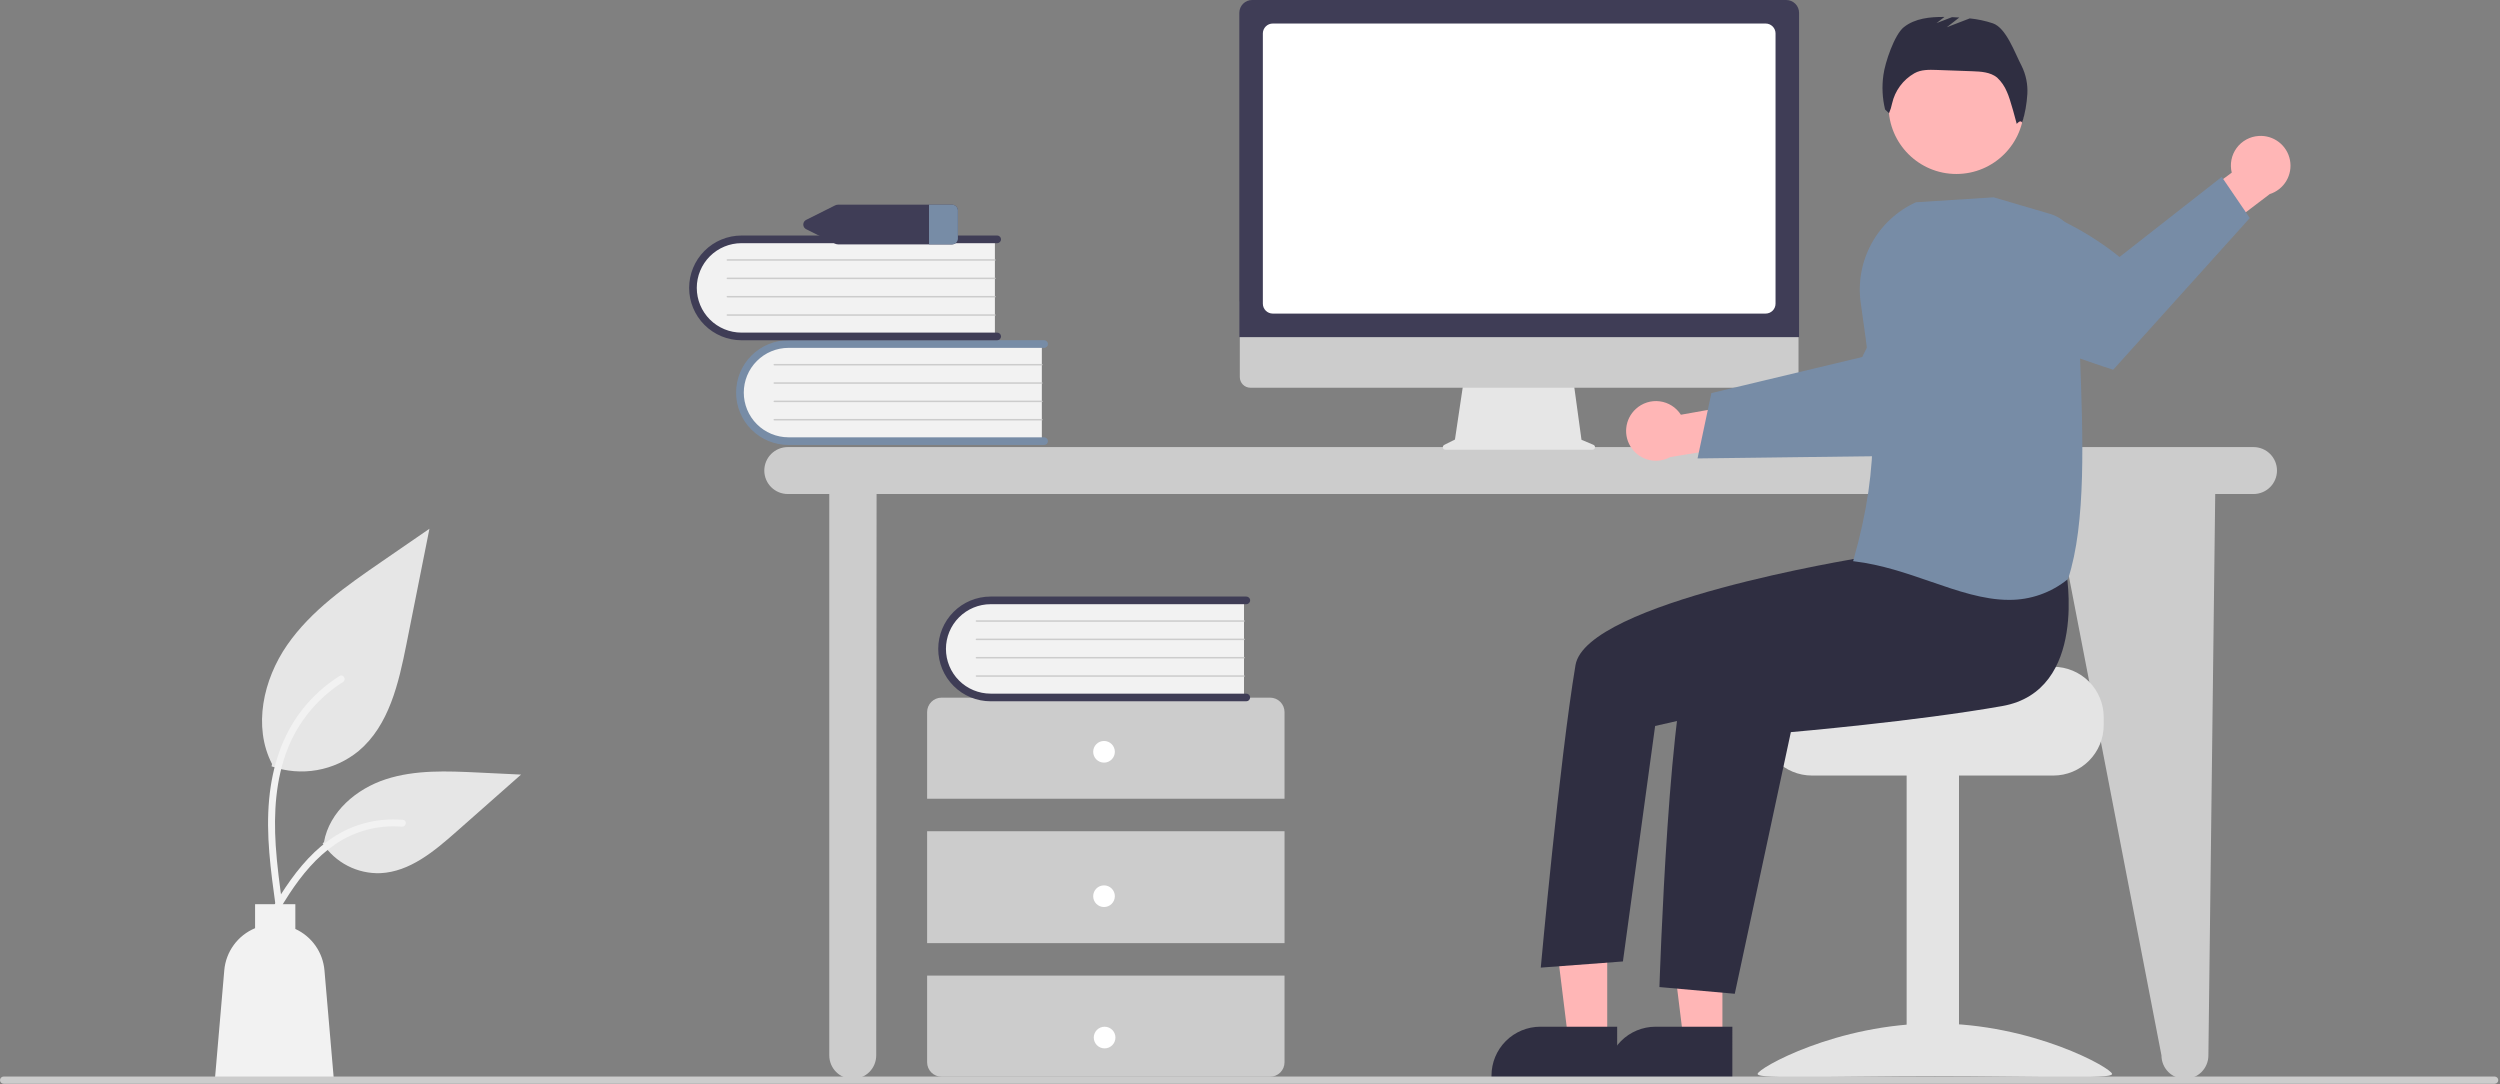 <svg width="980" height="425" viewBox="0 0 980 425" fill="none" xmlns="http://www.w3.org/2000/svg">
<rect x="0" y="0" width="980" height="425" fill="#808080" stroke="none"/>
<g clip-path="url(#clip0_201_92)">
<path d="M883.381 175.258H308.805C306.366 175.258 304.026 176.227 302.301 177.952C300.576 179.677 299.606 182.017 299.606 184.457C299.606 186.896 300.576 189.236 302.301 190.961C304.026 192.686 306.366 193.656 308.805 193.656H325.08V413.721C325.08 416.161 326.05 418.501 327.775 420.226C329.5 421.951 331.84 422.92 334.279 422.92C336.719 422.92 339.059 421.951 340.784 420.226C342.509 418.501 343.478 416.161 343.478 413.721L343.618 193.656H804.774L847.294 413.721C847.294 416.161 848.263 418.501 849.988 420.226C851.713 421.951 854.053 422.92 856.492 422.92C858.932 422.92 861.272 421.951 862.997 420.226C864.722 418.501 865.691 416.161 865.691 413.721L868.368 193.656H883.381C885.821 193.656 888.161 192.686 889.886 190.961C891.611 189.236 892.58 186.896 892.58 184.457C892.58 182.017 891.611 179.677 889.886 177.952C888.161 176.227 885.821 175.258 883.381 175.258V175.258Z" fill="#CCCCCC"/>
<path d="M408.401 134.269V173.223H310.804C308.247 173.312 305.696 172.897 303.299 172C300.902 171.103 298.705 169.743 296.833 167.998C294.962 166.252 293.452 164.155 292.391 161.826C291.33 159.497 290.738 156.981 290.649 154.424C290.56 151.866 290.976 149.316 291.873 146.918C292.769 144.521 294.129 142.324 295.875 140.453C297.621 138.581 299.718 137.072 302.047 136.011C304.376 134.95 306.891 134.358 309.449 134.269C309.901 134.253 310.353 134.253 310.804 134.269L408.401 134.269Z" fill="#F2F2F2"/>
<path d="M410.798 172.924C410.798 173.321 410.64 173.702 410.359 173.983C410.078 174.264 409.697 174.422 409.3 174.422H309.066C303.625 174.418 298.407 172.254 294.561 168.405C290.715 164.556 288.554 159.337 288.554 153.896C288.554 148.454 290.715 143.236 294.561 139.387C298.407 135.538 303.625 133.373 309.066 133.37H409.3C409.497 133.369 409.692 133.408 409.874 133.483C410.056 133.558 410.222 133.668 410.361 133.807C410.501 133.946 410.612 134.112 410.687 134.294C410.763 134.476 410.802 134.671 410.802 134.868C410.802 135.065 410.763 135.26 410.687 135.442C410.612 135.624 410.501 135.79 410.361 135.929C410.222 136.068 410.056 136.178 409.874 136.253C409.692 136.328 409.497 136.367 409.3 136.366H309.066C304.421 136.373 299.97 138.223 296.688 141.51C293.406 144.797 291.563 149.251 291.563 153.896C291.563 158.54 293.406 162.995 296.688 166.282C299.97 169.568 304.421 171.418 309.066 171.425H409.3C409.697 171.426 410.078 171.583 410.359 171.864C410.64 172.145 410.798 172.526 410.798 172.924V172.924Z" fill="#778CA6"/>
<path d="M408.401 143.258H303.522C303.443 143.259 303.367 143.228 303.311 143.172C303.254 143.117 303.222 143.041 303.221 142.962C303.22 142.882 303.251 142.806 303.307 142.749C303.362 142.693 303.438 142.66 303.517 142.659H408.401C408.48 142.66 408.555 142.692 408.61 142.748C408.666 142.804 408.697 142.88 408.697 142.959C408.697 143.038 408.666 143.114 408.61 143.17C408.555 143.226 408.48 143.258 408.401 143.258Z" fill="#CCCCCC"/>
<path d="M408.401 150.45H303.522C303.443 150.45 303.367 150.419 303.311 150.364C303.254 150.308 303.222 150.232 303.221 150.153C303.22 150.074 303.251 149.997 303.307 149.941C303.362 149.884 303.438 149.852 303.517 149.851H408.401C408.48 149.851 408.555 149.883 408.61 149.939C408.666 149.996 408.697 150.071 408.697 150.15C408.697 150.229 408.666 150.305 408.61 150.361C408.555 150.417 408.48 150.449 408.401 150.45Z" fill="#CCCCCC"/>
<path d="M408.401 157.642H303.522C303.443 157.642 303.367 157.611 303.311 157.556C303.254 157.5 303.222 157.424 303.221 157.345C303.22 157.266 303.251 157.189 303.307 157.133C303.362 157.076 303.438 157.044 303.517 157.042H408.401C408.48 157.043 408.555 157.075 408.61 157.131C408.666 157.187 408.697 157.263 408.697 157.342C408.697 157.421 408.666 157.497 408.61 157.553C408.555 157.609 408.48 157.641 408.401 157.642Z" fill="#CCCCCC"/>
<path d="M408.401 164.833H303.522C303.443 164.834 303.367 164.803 303.311 164.747C303.254 164.691 303.222 164.616 303.221 164.536C303.22 164.457 303.251 164.381 303.307 164.324C303.362 164.267 303.438 164.235 303.517 164.234H408.401C408.48 164.235 408.555 164.267 408.61 164.323C408.666 164.379 408.697 164.455 408.697 164.534C408.697 164.612 408.666 164.688 408.61 164.744C408.555 164.8 408.48 164.832 408.401 164.833Z" fill="#CCCCCC"/>
<path d="M390.003 93.228V132.182H292.407C287.241 132.362 282.215 130.482 278.435 126.957C274.656 123.431 272.431 118.548 272.252 113.383C272.072 108.217 273.952 103.191 277.477 99.412C281.003 95.632 285.886 93.407 291.051 93.228C291.503 93.212 291.955 93.212 292.407 93.228H390.003Z" fill="#F2F2F2"/>
<path d="M392.4 131.883C392.4 132.28 392.242 132.661 391.961 132.942C391.68 133.223 391.299 133.381 390.902 133.381H290.668C285.224 133.381 280.003 131.218 276.154 127.369C272.305 123.52 270.142 118.299 270.142 112.855C270.142 107.411 272.305 102.19 276.154 98.341C280.003 94.491 285.224 92.329 290.668 92.329H390.902C391.098 92.329 391.293 92.367 391.475 92.443C391.657 92.518 391.822 92.628 391.961 92.767C392.1 92.907 392.211 93.072 392.286 93.254C392.361 93.435 392.4 93.63 392.4 93.827C392.4 94.024 392.361 94.218 392.286 94.4C392.211 94.582 392.1 94.747 391.961 94.886C391.822 95.025 391.657 95.136 391.475 95.211C391.293 95.286 391.098 95.325 390.902 95.325H290.668C286.019 95.325 281.56 97.172 278.273 100.459C274.985 103.747 273.139 108.206 273.139 112.855C273.139 117.504 274.985 121.963 278.273 125.25C281.56 128.538 286.019 130.384 290.668 130.384H390.902C391.299 130.385 391.68 130.542 391.961 130.823C392.242 131.104 392.4 131.485 392.4 131.883Z" fill="#3F3D56"/>
<path d="M390.003 102.217H285.125C285.045 102.217 284.969 102.186 284.913 102.131C284.856 102.075 284.824 101.999 284.823 101.92C284.823 101.841 284.853 101.764 284.909 101.708C284.964 101.651 285.04 101.619 285.119 101.618H390.003C390.082 101.618 390.157 101.65 390.213 101.706C390.268 101.763 390.299 101.838 390.299 101.917C390.299 101.996 390.268 102.072 390.213 102.128C390.157 102.184 390.082 102.216 390.003 102.217V102.217Z" fill="#CCCCCC"/>
<path d="M390.003 109.409H285.125C285.045 109.409 284.969 109.378 284.913 109.323C284.856 109.267 284.824 109.191 284.823 109.112C284.823 109.033 284.853 108.956 284.909 108.9C284.964 108.843 285.04 108.811 285.119 108.81H390.003C390.082 108.81 390.157 108.842 390.213 108.898C390.268 108.955 390.299 109.03 390.299 109.109C390.299 109.188 390.268 109.264 390.213 109.32C390.157 109.376 390.082 109.408 390.003 109.409Z" fill="#CCCCCC"/>
<path d="M390.003 116.6H285.125C285.045 116.601 284.969 116.57 284.913 116.514C284.856 116.458 284.824 116.383 284.823 116.303C284.823 116.224 284.853 116.148 284.909 116.091C284.964 116.034 285.04 116.002 285.119 116.001H390.003C390.082 116.002 390.157 116.034 390.213 116.09C390.268 116.146 390.299 116.222 390.299 116.301C390.299 116.38 390.268 116.455 390.213 116.511C390.157 116.568 390.082 116.599 390.003 116.6Z" fill="#CCCCCC"/>
<path d="M390.003 123.792H285.125C285.045 123.793 284.969 123.762 284.913 123.706C284.856 123.65 284.824 123.575 284.823 123.495C284.823 123.416 284.853 123.34 284.909 123.283C284.964 123.226 285.04 123.194 285.119 123.193H390.003C390.082 123.194 390.157 123.226 390.213 123.282C390.268 123.338 390.299 123.414 390.299 123.493C390.299 123.571 390.268 123.647 390.213 123.703C390.157 123.759 390.082 123.791 390.003 123.792V123.792Z" fill="#CCCCCC"/>
<path d="M503.537 313.102V279.136C503.537 277.635 502.941 276.195 501.879 275.134C500.817 274.072 499.378 273.476 497.876 273.476H369.092C367.591 273.476 366.151 274.072 365.089 275.134C364.028 276.195 363.431 277.635 363.431 279.136V313.102H503.537Z" fill="#CCCCCC"/>
<path d="M503.537 325.839H363.431V369.71H503.537V325.839Z" fill="#CCCCCC"/>
<path d="M363.431 382.447V416.412C363.431 417.914 364.028 419.354 365.089 420.415C366.151 421.477 367.591 422.073 369.092 422.073H497.876C499.378 422.073 500.817 421.477 501.879 420.415C502.941 419.354 503.537 417.914 503.537 416.412V382.447H363.431Z" fill="#CCCCCC"/>
<path d="M432.776 298.95C435.121 298.95 437.022 297.049 437.022 294.704C437.022 292.359 435.121 290.458 432.776 290.458C430.432 290.458 428.531 292.359 428.531 294.704C428.531 297.049 430.432 298.95 432.776 298.95Z" fill="white"/>
<path d="M432.776 355.558C435.121 355.558 437.022 353.657 437.022 351.313C437.022 348.968 435.121 347.067 432.776 347.067C430.432 347.067 428.531 348.968 428.531 351.313C428.531 353.657 430.432 355.558 432.776 355.558Z" fill="white"/>
<path d="M433.004 410.968C435.349 410.968 437.25 409.067 437.25 406.722C437.25 404.377 435.349 402.477 433.004 402.477C430.659 402.477 428.758 404.377 428.758 406.722C428.758 409.067 430.659 410.968 433.004 410.968Z" fill="white"/>
<path d="M487.653 234.749V273.704H390.056C384.893 273.88 379.871 271.999 376.094 268.473C372.317 264.948 370.094 260.068 369.915 254.904C369.735 249.741 371.613 244.717 375.135 240.938C378.658 237.159 383.537 234.933 388.7 234.749C389.152 234.733 389.604 234.733 390.056 234.749H487.653Z" fill="#F2F2F2"/>
<path d="M490.05 273.404C490.049 273.801 489.892 274.182 489.611 274.463C489.33 274.744 488.949 274.902 488.551 274.902H388.318C382.875 274.903 377.655 272.743 373.805 268.896C369.955 265.049 367.79 259.831 367.787 254.388C367.783 248.945 369.942 243.724 373.787 239.873C377.633 236.021 382.851 233.855 388.293 233.85H488.551C488.748 233.849 488.944 233.887 489.126 233.963C489.308 234.038 489.474 234.148 489.613 234.287C489.753 234.426 489.864 234.592 489.939 234.774C490.015 234.956 490.054 235.151 490.054 235.348C490.054 235.545 490.015 235.74 489.939 235.922C489.864 236.104 489.753 236.269 489.613 236.409C489.474 236.548 489.308 236.658 489.126 236.733C488.944 236.808 488.748 236.847 488.551 236.846H388.318C383.673 236.852 379.22 238.702 375.937 241.989C372.655 245.275 370.811 249.731 370.811 254.376C370.811 259.021 372.655 263.476 375.937 266.763C379.22 270.05 383.673 271.899 388.318 271.905H488.551C488.949 271.906 489.33 272.063 489.611 272.344C489.892 272.625 490.049 273.006 490.05 273.404V273.404Z" fill="#3F3D56"/>
<path d="M487.652 243.738H382.774C382.695 243.739 382.619 243.708 382.562 243.652C382.506 243.597 382.474 243.521 382.473 243.442C382.472 243.362 382.503 243.286 382.559 243.229C382.614 243.173 382.69 243.14 382.769 243.139H487.653C487.731 243.14 487.807 243.172 487.863 243.228C487.918 243.284 487.949 243.36 487.949 243.439C487.949 243.518 487.918 243.594 487.863 243.65C487.807 243.706 487.731 243.738 487.653 243.738H487.652Z" fill="#CCCCCC"/>
<path d="M487.652 250.93H382.774C382.695 250.93 382.619 250.899 382.562 250.844C382.506 250.788 382.474 250.712 382.473 250.633C382.472 250.554 382.503 250.477 382.559 250.421C382.614 250.364 382.69 250.332 382.769 250.331H487.653C487.731 250.331 487.807 250.363 487.863 250.419C487.918 250.476 487.949 250.551 487.949 250.63C487.949 250.709 487.918 250.785 487.863 250.841C487.807 250.897 487.731 250.929 487.653 250.93H487.652Z" fill="#CCCCCC"/>
<path d="M487.652 258.122H382.774C382.695 258.122 382.619 258.091 382.562 258.036C382.506 257.98 382.474 257.904 382.473 257.825C382.472 257.746 382.503 257.669 382.559 257.613C382.614 257.556 382.69 257.523 382.769 257.522H487.653C487.731 257.523 487.807 257.555 487.863 257.611C487.918 257.667 487.949 257.743 487.949 257.822C487.949 257.901 487.918 257.977 487.863 258.033C487.807 258.089 487.731 258.121 487.653 258.122H487.652Z" fill="#CCCCCC"/>
<path d="M487.652 265.313H382.774C382.695 265.314 382.619 265.283 382.562 265.227C382.506 265.171 382.474 265.096 382.473 265.016C382.472 264.937 382.503 264.861 382.559 264.804C382.614 264.747 382.69 264.715 382.769 264.714H487.653C487.731 264.715 487.807 264.747 487.863 264.803C487.918 264.859 487.949 264.935 487.949 265.013C487.949 265.092 487.918 265.168 487.863 265.224C487.807 265.28 487.731 265.312 487.653 265.313H487.652Z" fill="#CCCCCC"/>
<path d="M373.031 80.232H328.565C328.143 80.232 327.726 80.329 327.348 80.516L316.125 86.134C315.756 86.291 315.441 86.553 315.219 86.888C314.998 87.222 314.88 87.615 314.88 88.016C314.88 88.417 314.998 88.81 315.219 89.144C315.441 89.479 315.756 89.741 316.125 89.898L327.348 95.517C327.726 95.703 328.143 95.8 328.565 95.8H373.031C373.643 95.835 374.245 95.628 374.706 95.222C375.167 94.817 375.45 94.247 375.493 93.634V82.398C375.45 81.785 375.167 81.215 374.706 80.81C374.245 80.404 373.643 80.197 373.031 80.232V80.232Z" fill="#3F3D56"/>
<path d="M375.494 82.398V93.634C375.45 94.247 375.168 94.817 374.707 95.223C374.246 95.628 373.644 95.835 373.031 95.8H364.172V80.232H373.031C373.644 80.197 374.246 80.404 374.707 80.81C375.168 81.215 375.45 81.785 375.494 82.398V82.398Z" fill="#778CA6"/>
<path d="M106.444 300.412C112.17 302.424 118.317 302.928 124.294 301.875C130.271 300.823 135.876 298.248 140.57 294.4C152.522 284.368 156.27 267.84 159.319 252.536C162.325 237.447 165.332 222.359 168.338 207.27L149.456 220.272C135.877 229.621 121.992 239.271 112.59 252.814C103.188 266.357 99.084 284.844 106.638 299.498" fill="#E6E6E6"/>
<path d="M108.059 355.216C106.147 341.295 104.182 327.196 105.523 313.126C106.713 300.63 110.526 288.425 118.287 278.418C122.406 273.117 127.419 268.574 133.1 264.995C134.581 264.06 135.945 266.408 134.47 267.339C124.641 273.551 117.038 282.724 112.758 293.535C108.032 305.558 107.273 318.663 108.087 331.435C108.58 339.158 109.624 346.831 110.676 354.494C110.759 354.841 110.707 355.206 110.531 355.516C110.355 355.826 110.068 356.057 109.728 356.164C109.381 356.257 109.011 356.21 108.699 356.033C108.386 355.855 108.156 355.562 108.059 355.216L108.059 355.216Z" fill="#F2F2F2"/>
<path d="M126.466 330.583C128.921 334.315 132.297 337.352 136.267 339.401C140.237 341.45 144.668 342.442 149.132 342.281C160.606 341.737 170.172 333.728 178.783 326.126L204.253 303.638L187.396 302.831C175.274 302.251 162.839 301.71 151.293 305.448C139.747 309.186 129.098 318.183 126.987 330.134" fill="#E6E6E6"/>
<path d="M102.657 363.218C111.856 346.942 122.525 328.853 141.59 323.071C146.891 321.469 152.449 320.895 157.965 321.38C159.704 321.53 159.27 324.21 157.534 324.061C148.288 323.293 139.059 325.735 131.401 330.975C124.033 335.99 118.296 342.963 113.44 350.358C110.465 354.887 107.801 359.608 105.136 364.324C104.285 365.831 101.796 364.743 102.657 363.218L102.657 363.218Z" fill="#F2F2F2"/>
<path d="M87.919 380.35C88.228 376.759 89.518 373.321 91.646 370.412C93.775 367.503 96.66 365.234 99.99 363.852V354.442H115.771V364.148C118.937 365.598 121.661 367.862 123.666 370.708C125.671 373.554 126.885 376.881 127.185 380.35L130.896 423.488H84.207L87.919 380.35Z" fill="#F2F2F2"/>
<path d="M624.637 174.373L619.942 172.396L616.721 148.861H573.832L570.341 172.3L566.141 174.4C565.94 174.501 565.779 174.666 565.683 174.87C565.588 175.073 565.564 175.303 565.616 175.522C565.668 175.74 565.792 175.935 565.968 176.075C566.144 176.214 566.362 176.29 566.587 176.29H624.25C624.48 176.29 624.703 176.21 624.881 176.064C625.059 175.919 625.182 175.716 625.227 175.49C625.273 175.264 625.239 175.03 625.131 174.826C625.024 174.623 624.849 174.463 624.637 174.373V174.373Z" fill="#E6E6E6"/>
<path d="M700.853 151.992H490.171C489.065 151.99 488.006 151.549 487.225 150.767C486.444 149.984 486.006 148.924 486.006 147.818V118.109H705.018V147.818C705.018 148.924 704.58 149.984 703.799 150.767C703.018 151.549 701.959 151.99 700.853 151.992V151.992Z" fill="#CCCCCC"/>
<path d="M705.238 132.15H485.813V5.032C485.815 3.698 486.346 2.419 487.289 1.475C488.232 0.532 489.511 0.001 490.845 0H700.206C701.54 0.001 702.819 0.532 703.763 1.475C704.706 2.419 705.237 3.698 705.238 5.032L705.238 132.15Z" fill="#3F3D56"/>
<path d="M692.133 122.924H498.919C497.89 122.923 496.904 122.514 496.177 121.787C495.45 121.06 495.041 120.074 495.04 119.045V13.105C495.041 12.077 495.45 11.091 496.177 10.364C496.904 9.636 497.89 9.227 498.919 9.226H692.133C693.161 9.227 694.147 9.636 694.874 10.364C695.602 11.091 696.011 12.077 696.012 13.105V119.045C696.011 120.074 695.602 121.06 694.874 121.787C694.147 122.514 693.161 122.923 692.133 122.924V122.924Z" fill="white"/>
<path d="M641.243 160.305C642.49 159.152 643.975 158.288 645.593 157.771C647.211 157.255 648.922 157.1 650.606 157.317C652.291 157.533 653.907 158.117 655.341 159.025C656.776 159.934 657.994 161.147 658.909 162.577L685.043 157.931L691.741 173.124L654.741 179.167C652.237 180.545 649.313 180.957 646.525 180.324C643.737 179.691 641.278 178.057 639.614 175.732C637.95 173.407 637.197 170.552 637.497 167.709C637.797 164.865 639.13 162.231 641.243 160.305V160.305Z" fill="#FFB6B6"/>
<path d="M665.439 179.704L692.685 179.365L696.134 179.318L751.567 178.62C751.567 178.62 766.62 164.259 779.727 149.473L777.89 136.185C776.098 123.144 769.629 111.198 759.686 102.57C740.913 115.114 730.026 139.944 730.026 139.944L695.656 148.165L692.218 148.987L670.862 154.09L665.439 179.704Z" fill="#778CA6"/>
<path d="M804.913 261.38H754.056C754.056 263.559 698.461 265.328 698.461 265.328C697.235 266.251 696.117 267.311 695.13 268.486C692.162 272.025 690.54 276.499 690.55 281.118V284.277C690.552 289.511 692.632 294.531 696.333 298.232C700.035 301.933 705.054 304.013 710.288 304.015H804.913C810.147 304.011 815.165 301.93 818.866 298.229C822.566 294.528 824.647 289.51 824.652 284.277V281.118C824.645 275.886 822.563 270.869 818.863 267.169C815.162 263.469 810.146 261.387 804.913 261.38V261.38Z" fill="#E4E4E4"/>
<path d="M767.93 303.231H747.402V421.721H767.93V303.231Z" fill="#E4E4E4"/>
<path d="M688.976 420.999C688.976 423.217 720.083 421.857 758.456 421.857C796.828 421.857 827.935 423.218 827.935 420.999C827.935 418.781 796.828 401.192 758.456 401.192C720.083 401.192 688.976 418.781 688.976 420.999Z" fill="#E4E4E4"/>
<path d="M675.186 407.461L659.908 407.46L652.64 348.531L675.188 348.532L675.186 407.461Z" fill="#FFB6B6"/>
<path d="M679.082 422.27L629.82 422.268V421.645C629.82 416.56 631.84 411.683 635.436 408.087C639.032 404.492 643.909 402.471 648.994 402.471H648.995L679.083 402.472L679.082 422.27Z" fill="#2F2E41"/>
<path d="M630.031 407.461L614.753 407.46L607.485 348.531L630.033 348.532L630.031 407.461Z" fill="#FFB6B6"/>
<path d="M633.927 422.27L584.665 422.268V421.645C584.665 416.56 586.685 411.683 590.281 408.087C593.877 404.492 598.754 402.471 603.839 402.471H603.84L633.928 402.472L633.927 422.27Z" fill="#2F2E41"/>
<path d="M766.887 68.2C781.558 68.2 793.451 56.307 793.451 41.636C793.451 26.965 781.558 15.072 766.887 15.072C752.216 15.072 740.323 26.965 740.323 41.636C740.323 56.307 752.216 68.2 766.887 68.2Z" fill="#FFB6B6"/>
<path d="M809.88 223.642C809.88 223.642 818.793 270.773 784.88 276.775C750.968 282.777 702.014 286.995 702.014 286.995L680.031 389.561L650.496 386.925C650.496 386.925 654.424 263.457 664.084 253.798C673.743 244.138 734.796 215.215 734.796 215.215L809.88 223.642Z" fill="#2F2E41"/>
<path d="M743.646 203.89L728.814 218.769C728.814 218.769 621.72 236.019 617.589 260.754C611.351 298.098 603.984 379.306 603.984 379.306L636.183 376.891L648.809 284.58L700.327 272.861L758.941 240.918L743.646 203.89Z" fill="#2F2E41"/>
<path d="M792.449 25.78C789.827 20.832 786.495 10.972 781.202 9.143C778.263 8.168 775.225 7.521 772.144 7.213L763.147 10.673L768.044 6.865C767.09 6.809 766.138 6.762 765.185 6.726L759.116 9.061L762.221 6.645C756.562 6.587 750.721 7.176 746.336 10.62C742.598 13.557 738.895 24.682 738.296 29.398C737.656 33.909 737.88 38.501 738.956 42.929L740.493 44.39C741.031 43.157 741.435 41.87 741.699 40.551C742.25 38.087 743.309 35.764 744.807 33.732C746.305 31.699 748.211 30.001 750.402 28.745L750.485 28.698C753.064 27.247 756.192 27.314 759.149 27.42L773.19 27.925C776.568 28.047 780.206 28.261 782.84 30.38C784.514 31.943 785.83 33.85 786.698 35.969C788.007 38.611 790.564 48.573 790.564 48.573C790.564 48.573 792.011 46.693 792.705 48.092C793.817 44.441 794.493 40.67 794.719 36.859C794.94 33.031 794.158 29.212 792.449 25.78V25.78Z" fill="#2F2E41"/>
<path d="M885.358 53.302C883.663 53.413 882.014 53.895 880.526 54.713C879.037 55.531 877.747 56.666 876.744 58.036C875.742 59.407 875.052 60.981 874.724 62.647C874.396 64.313 874.437 66.031 874.844 67.68L853.483 83.437L859.892 98.754L889.746 76.078C892.47 75.21 894.782 73.373 896.242 70.915C897.702 68.456 898.209 65.548 897.668 62.741C897.127 59.933 895.575 57.422 893.306 55.682C891.037 53.943 888.209 53.096 885.358 53.302V53.302Z" fill="#FFB6B6"/>
<path d="M881.92 85.471L828.369 144.945C828.369 144.945 802.76 136.747 782.954 127.859L774.056 100.531C771.99 94.191 771.109 87.525 771.455 80.866C798.911 73.56 830.846 100.745 830.846 100.745L870.931 69.346L881.92 85.471Z" fill="#778CA6"/>
<path d="M756.964 228.035C747.41 224.735 737.531 221.322 726.875 220.041L726.417 219.986L726.544 219.543C737.575 180.812 734.821 156.036 729.416 118.82C728.266 110.792 729.743 102.608 733.627 95.489C737.51 88.37 743.592 82.698 750.964 79.319L751.029 79.289L781.464 77.355L781.533 77.351L803.668 83.861C806.852 84.804 809.639 86.766 811.601 89.445C813.564 92.123 814.595 95.372 814.535 98.692C814.295 110.931 814.803 124.596 815.342 139.063C816.55 171.519 817.799 205.08 810.711 226.855L810.674 226.969L810.58 227.043C804.064 232.35 795.902 235.217 787.499 235.151C777.564 235.151 767.425 231.649 756.964 228.035Z" fill="#778CA6"/>
<path d="M977.912 424.837H1.415C1.04 424.837 0.68 424.688 0.415 424.422C0.149 424.157 0 423.797 0 423.422C0 423.046 0.149 422.686 0.415 422.421C0.68 422.155 1.04 422.006 1.415 422.006H977.912C978.287 422.006 978.647 422.155 978.912 422.421C979.178 422.686 979.327 423.046 979.327 423.422C979.327 423.797 979.178 424.157 978.912 424.422C978.647 424.688 978.287 424.837 977.912 424.837Z" fill="#CCCCCC"/>
</g>
<defs>
<clipPath id="clip0_201_92">
<rect width="979.327" height="424.837" fill="white"/>
</clipPath>
</defs>
</svg>
